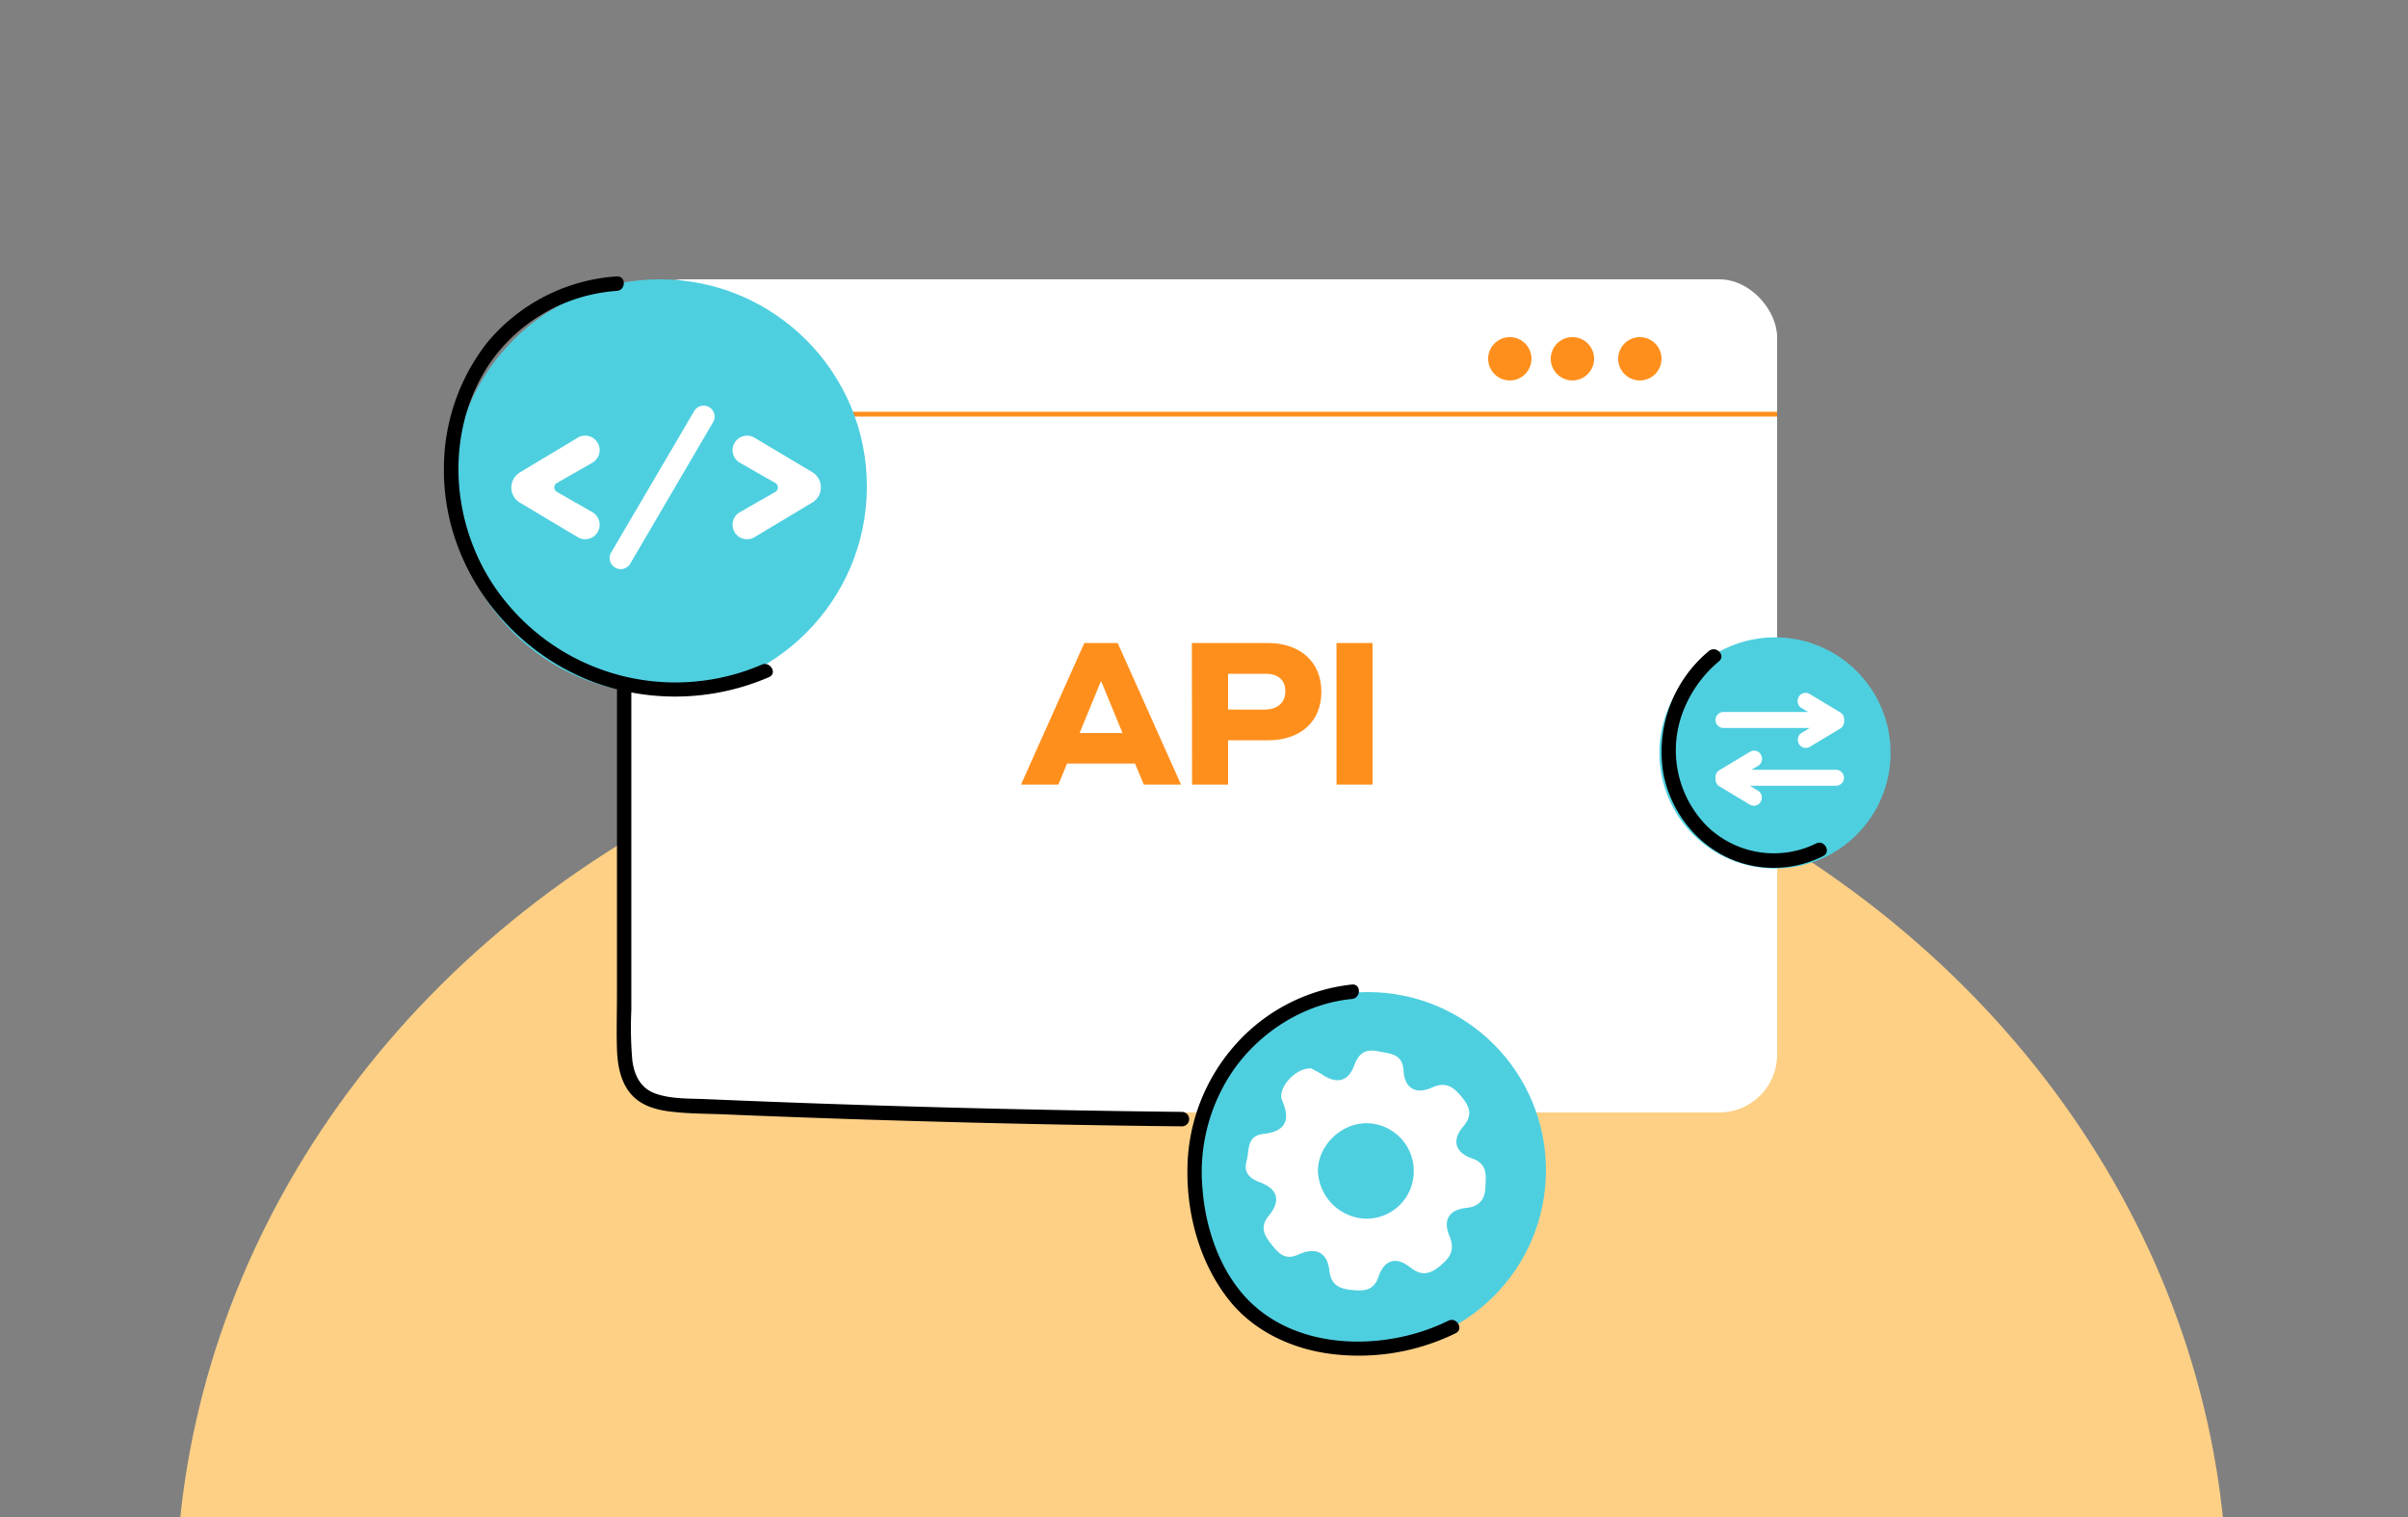 <svg id="Layer_1" data-name="Layer 1" xmlns="http://www.w3.org/2000/svg" xmlns:xlink="http://www.w3.org/1999/xlink" viewBox="0 0 500 315"><rect x="0" y="0" width="500" height="315" fill="#808080" stroke="none"/><defs><style>.cls-1,.cls-5{fill:none;}.cls-2{clip-path:url(#clip-path);}.cls-3{fill:#fdd086;}.cls-4{fill:#fff;}.cls-5{stroke:#ff8f1c;stroke-miterlimit:10;}.cls-6{fill:#ff8f1c;}.cls-7{fill:#4ecfdf;}</style><clipPath id="clip-path"><rect class="cls-1" y="1" width="500" height="315"/></clipPath></defs><g class="cls-2"><ellipse class="cls-3" cx="249.5" cy="333" rx="213" ry="191.5"/></g><rect class="cls-4" x="130" y="58" width="239" height="173" rx="12"/><line class="cls-5" x1="130" y1="86" x2="369" y2="86"/><circle class="cls-6" cx="313.5" cy="74.5" r="4.5"/><circle class="cls-6" cx="326.5" cy="74.5" r="4.5"/><path d="M128.11,92.64V206.2c0,3.91-.12,7.83,0,11.74.13,3.16.66,6.44,2.71,9s5.23,3.49,8.36,3.87c3.75.46,7.59.44,11.37.59q6.36.27,12.72.5,12.62.48,25.22.84,25.33.75,50.68,1.07l6.25.07a1.5,1.5,0,0,0,0-3q-49.45-.54-98.87-2.65c-3.36-.14-7,0-10.25-1.08s-4.57-3.77-5-6.92a78.41,78.41,0,0,1-.21-10.51v-117a1.5,1.5,0,0,0-3,0Z"/><circle class="cls-6" cx="340.5" cy="74.5" r="4.5"/><circle class="cls-7" cx="137" cy="101" r="43"/><circle class="cls-7" cx="284" cy="243" r="37"/><circle class="cls-7" cx="368.56" cy="156.34" r="24"/><path class="cls-4" d="M272.24,221.86a25.56,25.56,0,0,1,2.34,1.28c3,2,5.39,1.48,6.65-2,.9-2.48,2.37-3.38,4.94-2.84s5.05.48,5.26,4c.23,3.83,2.68,5,5.88,3.54,3-1.35,4.51-.11,6.25,2s2.18,3.85.25,6.1c-2.49,2.92-1.54,5.43,1.81,6.59s2.89,3.46,2.81,6-1.3,4-3.85,4.27c-3.77.38-5,2.55-3.62,5.84,1.25,3,.1,4.57-2.08,6.33s-3.84,1.94-6.12.15c-2.88-2.27-5.34-1.54-6.53,2-1,2.9-3,3-5.53,2.74s-4.31-.95-4.66-4c-.45-4-3-4.93-6.46-3.35-2.88,1.32-4.23-.41-5.75-2.34s-2.14-3.57-.37-5.74c2.47-3,2-5.49-1.83-6.92-2.12-.8-3.48-2-2.78-4.46.63-2.22-.13-5.2,3.56-5.61,4.34-.48,5.67-2.69,3.83-6.89C265.11,226.07,269,221.64,272.24,221.86Zm21.32,21.47A9.91,9.91,0,0,0,284,233.24c-5.44-.17-10.42,4.64-10.34,10a10.29,10.29,0,0,0,10,9.82A9.83,9.83,0,0,0,293.56,243.33Z"/><path class="cls-4" d="M126.9,114.73l17.24-29.37a2.27,2.27,0,0,1,3.14-.8h0a2.27,2.27,0,0,1,.79,3.1l-17.21,29.39a2.3,2.3,0,0,1-3.1.83l0,0A2.28,2.28,0,0,1,126.9,114.73Z"/><path class="cls-4" d="M153.63,106.35l7.36-4.2a1.08,1.08,0,0,0,0-1.86l-7.36-4.2a3,3,0,0,1-1.06-4.2h0a3,3,0,0,1,4.1-1l12,7.16a3.68,3.68,0,0,1,1.78,3.15h0a3.64,3.64,0,0,1-1.78,3.14l-12,7.2a3,3,0,0,1-4.11-1h0A3,3,0,0,1,153.63,106.35Z"/><path class="cls-4" d="M123,96.08l-7.36,4.21a1.07,1.07,0,0,0,0,1.85l7.36,4.21a3,3,0,0,1,1.06,4.19h0a3,3,0,0,1-4.1,1l-12-7.16a3.66,3.66,0,0,1-1.78-3.15h0a3.65,3.65,0,0,1,1.78-3.14l12-7.2a3,3,0,0,1,4.1,1h0A3,3,0,0,1,123,96.08Z"/><path class="cls-6" d="M235.68,158.55H221.57l-1.81,4.37H212l13.15-29.4h6.93l13.15,29.4h-7.73Zm-2.6-6.34-4.41-10.71h-.09l-4.41,10.71Z"/><path class="cls-6" d="M247.48,133.52h15.8c6.42,0,11.09,3.69,11.09,10.12s-4.58,10.08-11.09,10.08H255v9.2h-7.48Zm15.17,13.82c2.26,0,4.24-1.18,4.24-3.78s-1.77-3.66-4.16-3.66H255v7.44Z"/><path class="cls-6" d="M277.51,133.52H285v29.4h-7.48Z"/><path class="cls-4" d="M382.92,149.35v.51a1.66,1.66,0,0,1-.81,1.42l-6.3,3.79a1.66,1.66,0,0,1-2.26-.54l0-.06a1.66,1.66,0,0,1,.57-2.31l1.65-1H357.87a1.66,1.66,0,0,1-1.66-1.66h0a1.66,1.66,0,0,1,1.66-1.66h17.59l-1.39-.82a1.67,1.67,0,0,1-.56-2.31l0-.06a1.66,1.66,0,0,1,2.26-.54l6.3,3.79A1.66,1.66,0,0,1,382.92,149.35Z"/><path class="cls-4" d="M356.21,161.35v.51a1.66,1.66,0,0,0,.81,1.42l6.3,3.79a1.66,1.66,0,0,0,2.26-.54l0-.06a1.66,1.66,0,0,0-.57-2.31l-1.65-1h17.86a1.66,1.66,0,0,0,1.66-1.66h0a1.66,1.66,0,0,0-1.66-1.66H363.67l1.39-.82a1.67,1.67,0,0,0,.56-2.31l0-.06a1.66,1.66,0,0,0-2.26-.54l-6.3,3.79A1.66,1.66,0,0,0,356.21,161.35Z"/><path d="M280.73,204.43A37.79,37.79,0,0,0,256.45,217a39.31,39.31,0,0,0-9.89,25.91c-.13,9.43,2.64,19.41,8.52,26.89,5,6.41,12.72,10.11,20.68,11.25a45.73,45.73,0,0,0,26.5-4.21c1.73-.86.21-3.45-1.52-2.6-12.69,6.28-30.84,6.43-41.38-4.12-6-6-9.06-15-9.68-23.34a37.36,37.36,0,0,1,6.66-24.91C262,214,271,208.38,280.73,207.43c1.9-.18,1.92-3.18,0-3Z"/><path d="M128.08,57.39a38.2,38.2,0,0,0-27,13.85,42.31,42.31,0,0,0-8.9,25.59c-.38,19.79,12.63,37.81,31,44.77a49.1,49.1,0,0,0,36.51-1c1.77-.76.25-3.35-1.51-2.59a45.4,45.4,0,0,1-53.38-13.32c-11-13.57-13.1-33.83-3.44-48.74a35,35,0,0,1,26.73-15.55c1.91-.13,1.93-3.13,0-3Z"/><path d="M354.82,135.19a27.19,27.19,0,0,0-9.45,25.29c1.68,9.15,8.58,17,17.74,19.12a22.75,22.75,0,0,0,15.47-1.85c1.72-.88.21-3.47-1.51-2.59a19.89,19.89,0,0,1-22.67-3.66,22.37,22.37,0,0,1-5.35-22.56,25.4,25.4,0,0,1,7.89-11.63c1.48-1.24-.65-3.35-2.12-2.12Z"/></svg>